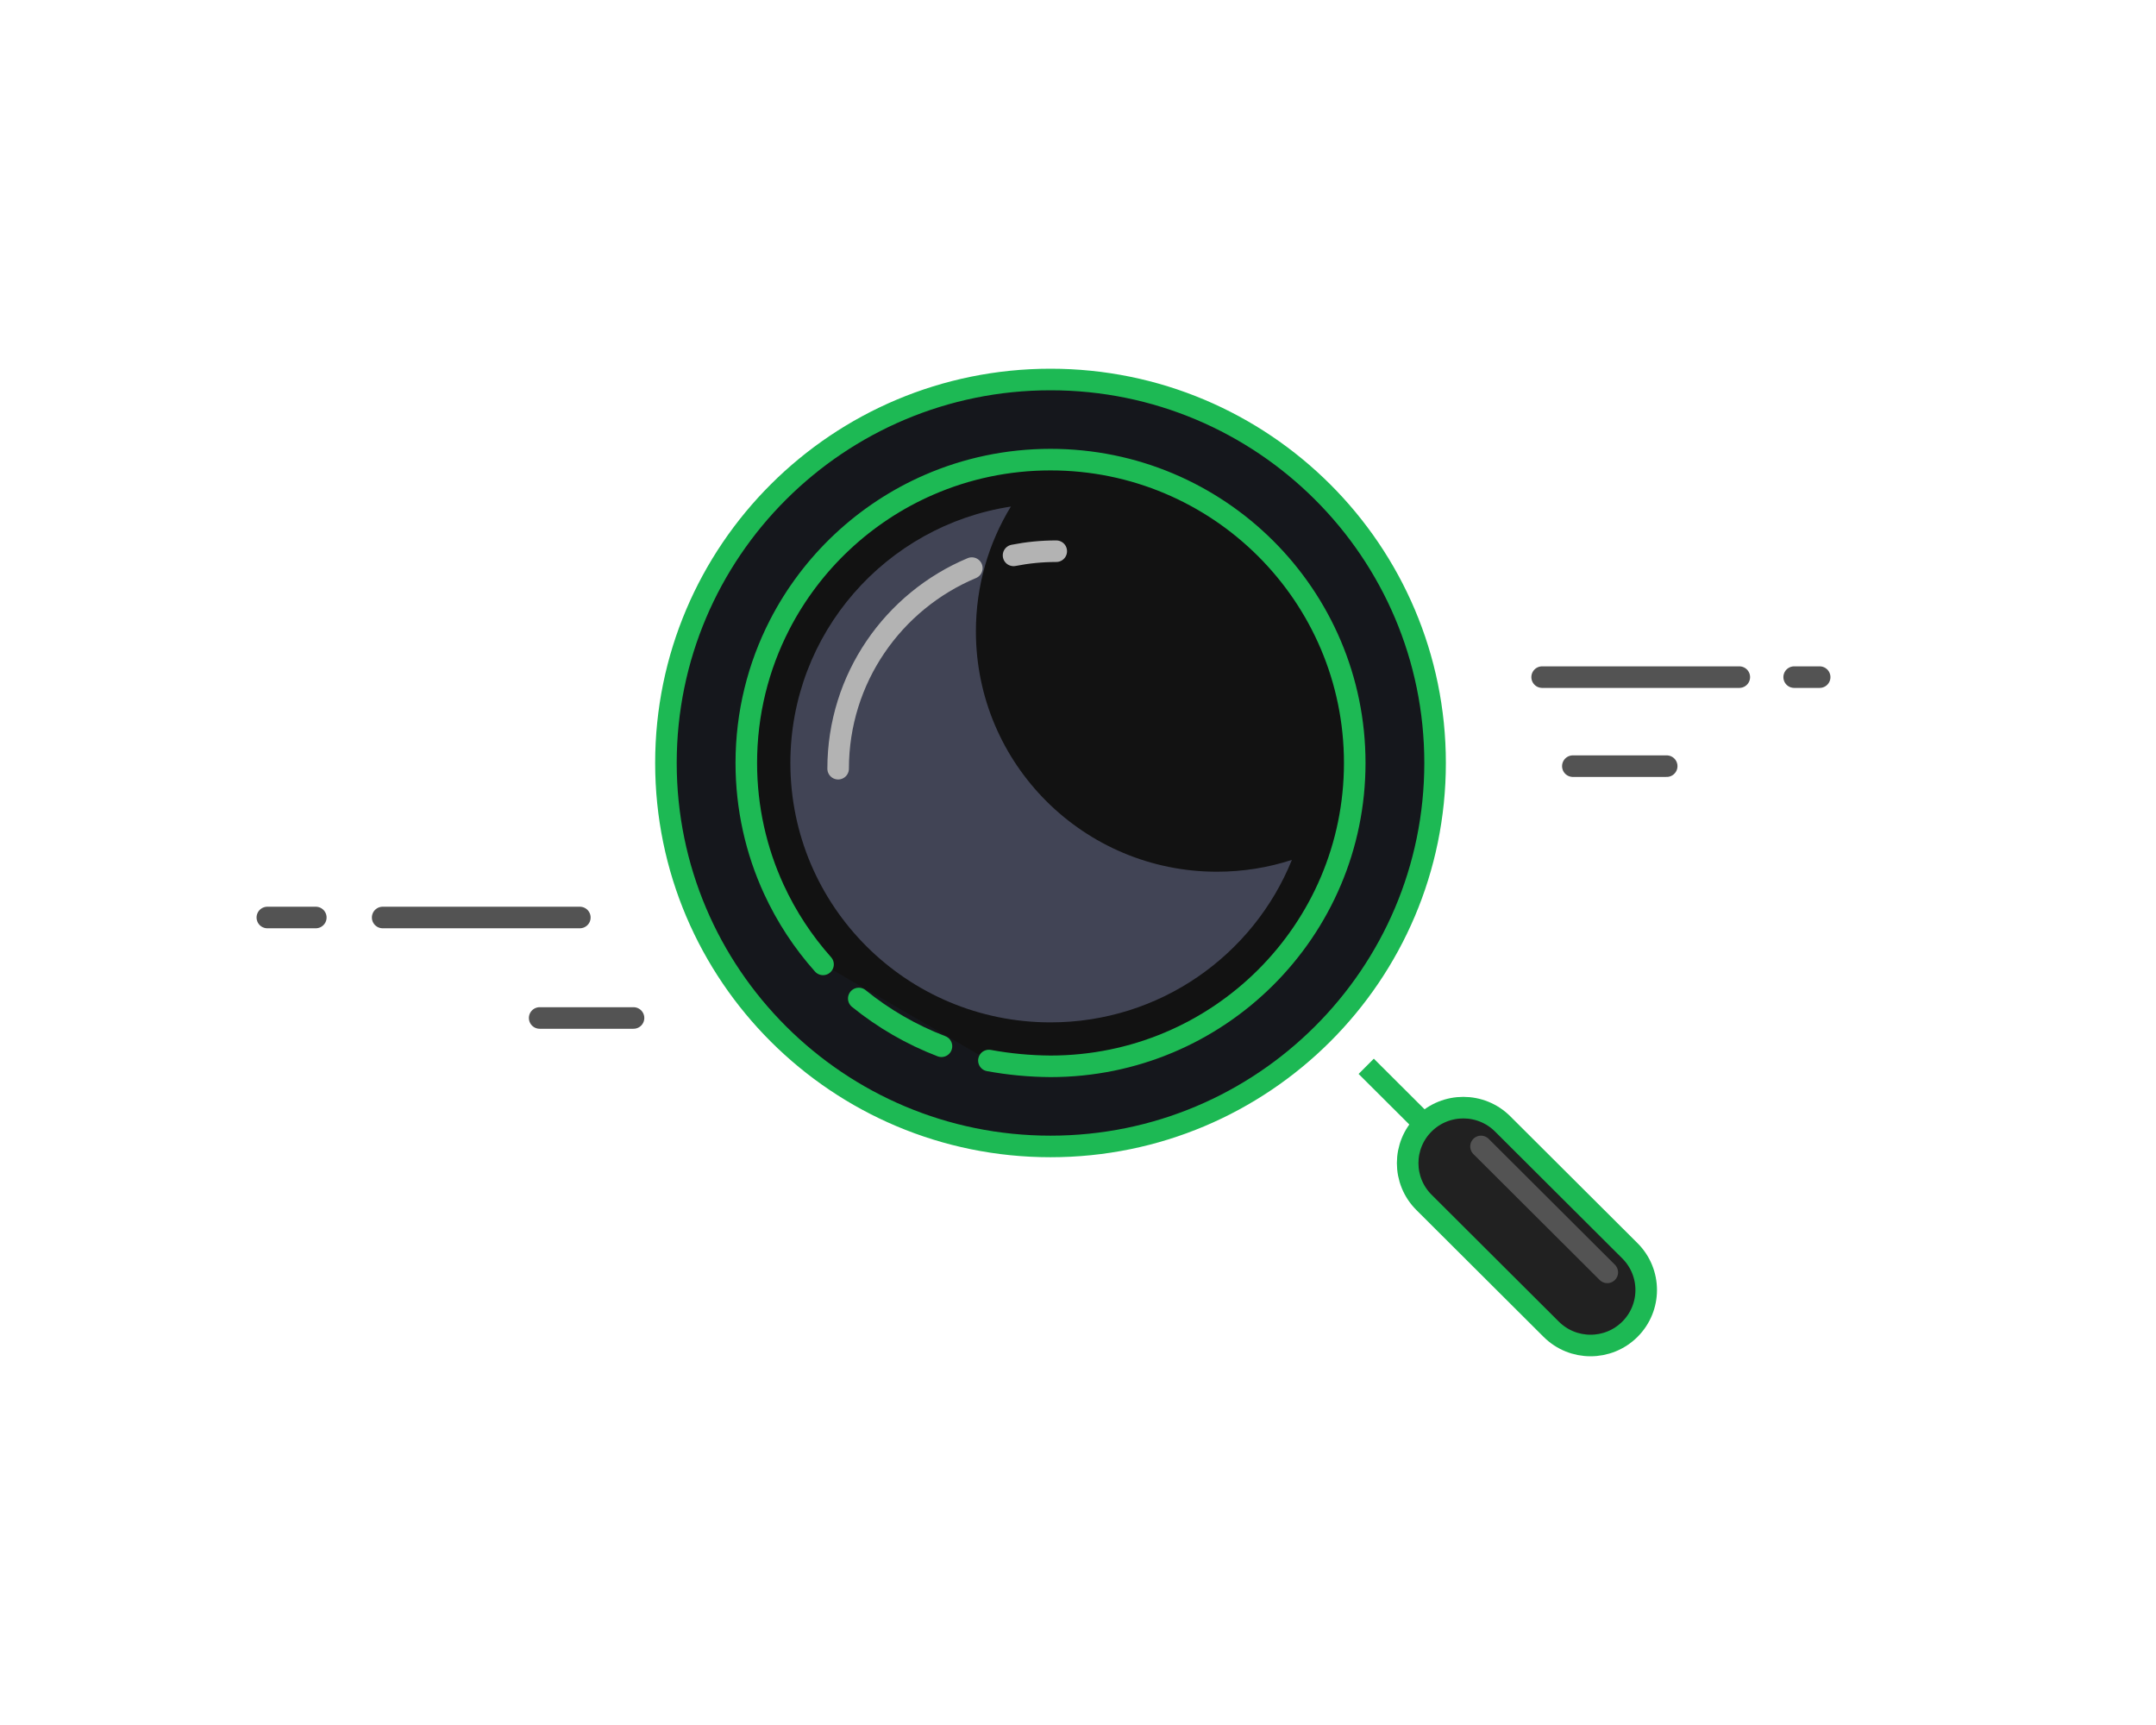 <svg xmlns="http://www.w3.org/2000/svg" width="250" height="200" viewBox="0 0 250 200" fill="none">
  <path d="M121.813 132.921C146.441 132.921 166.406 113.016 166.406 88.461C166.406 63.906 146.441 44 121.813 44C97.184 44 77.219 63.906 77.219 88.461C77.219 113.016 97.184 132.921 121.813 132.921Z" fill="#15171C" stroke="#1DB954" stroke-width="2.5"/>
  <path fill-rule="evenodd" clip-rule="evenodd" d="M114.668 122.959C117.009 123.39 119.391 123.614 121.813 123.631C141.295 123.631 157.089 107.885 157.089 88.461C157.089 69.037 141.295 53.29 121.813 53.29C116.808 53.29 112.047 54.329 107.735 56.203C100.24 59.459 94.101 65.235 90.393 72.457C87.928 77.258 86.538 82.697 86.538 88.461C86.538 93.69 87.682 98.652 89.735 103.113C91.201 106.297 93.13 109.226 95.436 111.813" fill="#121212"/>
  <path d="M114.668 122.959C117.009 123.39 119.391 123.614 121.813 123.631C141.295 123.631 157.089 107.885 157.089 88.461C157.089 69.037 141.295 53.29 121.813 53.29C116.808 53.29 112.047 54.329 107.735 56.203C100.24 59.459 94.101 65.235 90.393 72.457C87.928 77.258 86.538 82.697 86.538 88.461C86.538 93.69 87.682 98.652 89.735 103.113C91.201 106.297 93.13 109.226 95.436 111.813" stroke="#1DB954" stroke-width="2.5" stroke-linecap="round"/>
  <path d="M99.579 115.767C102.439 118.084 105.669 119.964 109.168 121.304" stroke="#1DB954" stroke-width="2.5" stroke-linecap="round"/>
  <path d="M158.42 123.631L166.407 131.594" stroke="#1DB954" stroke-width="2.5"/>
  <path fill-rule="evenodd" clip-rule="evenodd" d="M165.116 130.307C162.597 132.819 162.597 136.892 165.116 139.404L179.872 154.116C182.392 156.628 186.477 156.628 188.996 154.116C191.516 151.604 191.516 147.531 188.996 145.019L174.24 130.307C171.721 127.795 167.636 127.795 165.116 130.307Z" fill="#212121" stroke="#1DB954" stroke-width="2.5"/>
  <path d="M171.731 132.921L186.374 147.52" stroke="#535353" stroke-width="2.5" stroke-linecap="round"/>
  <path fill-rule="evenodd" clip-rule="evenodd" d="M113.161 73.198C113.161 88.591 125.676 101.069 141.115 101.069C144.148 101.069 147.068 100.587 149.802 99.697C145.339 110.74 134.489 118.536 121.813 118.536C105.153 118.536 91.648 105.071 91.648 88.461C91.648 73.41 102.737 60.941 117.214 58.733C114.642 62.951 113.161 67.902 113.161 73.198Z" fill="#414455"/>
  <path d="M122.479 63.908C120.784 63.908 119.127 64.074 117.526 64.391M112.688 65.867C103.581 69.682 97.187 78.659 97.187 89.124" stroke="#B3B3B3" stroke-width="2.5" stroke-linecap="round"/>
  <path d="M193.263 88.829H182.38M201.682 78.507H178.818H201.682ZM211 78.507H208.043H211Z" stroke="#535353" stroke-width="2.5" stroke-linecap="round" stroke-linejoin="round"/>
  <path d="M73.46 118.027H62.577M67.236 106.377H44.372H67.236ZM36.619 106.377H31H36.619Z" stroke="#535353" stroke-width="2.5" stroke-linecap="round" stroke-linejoin="round"/>
</svg>